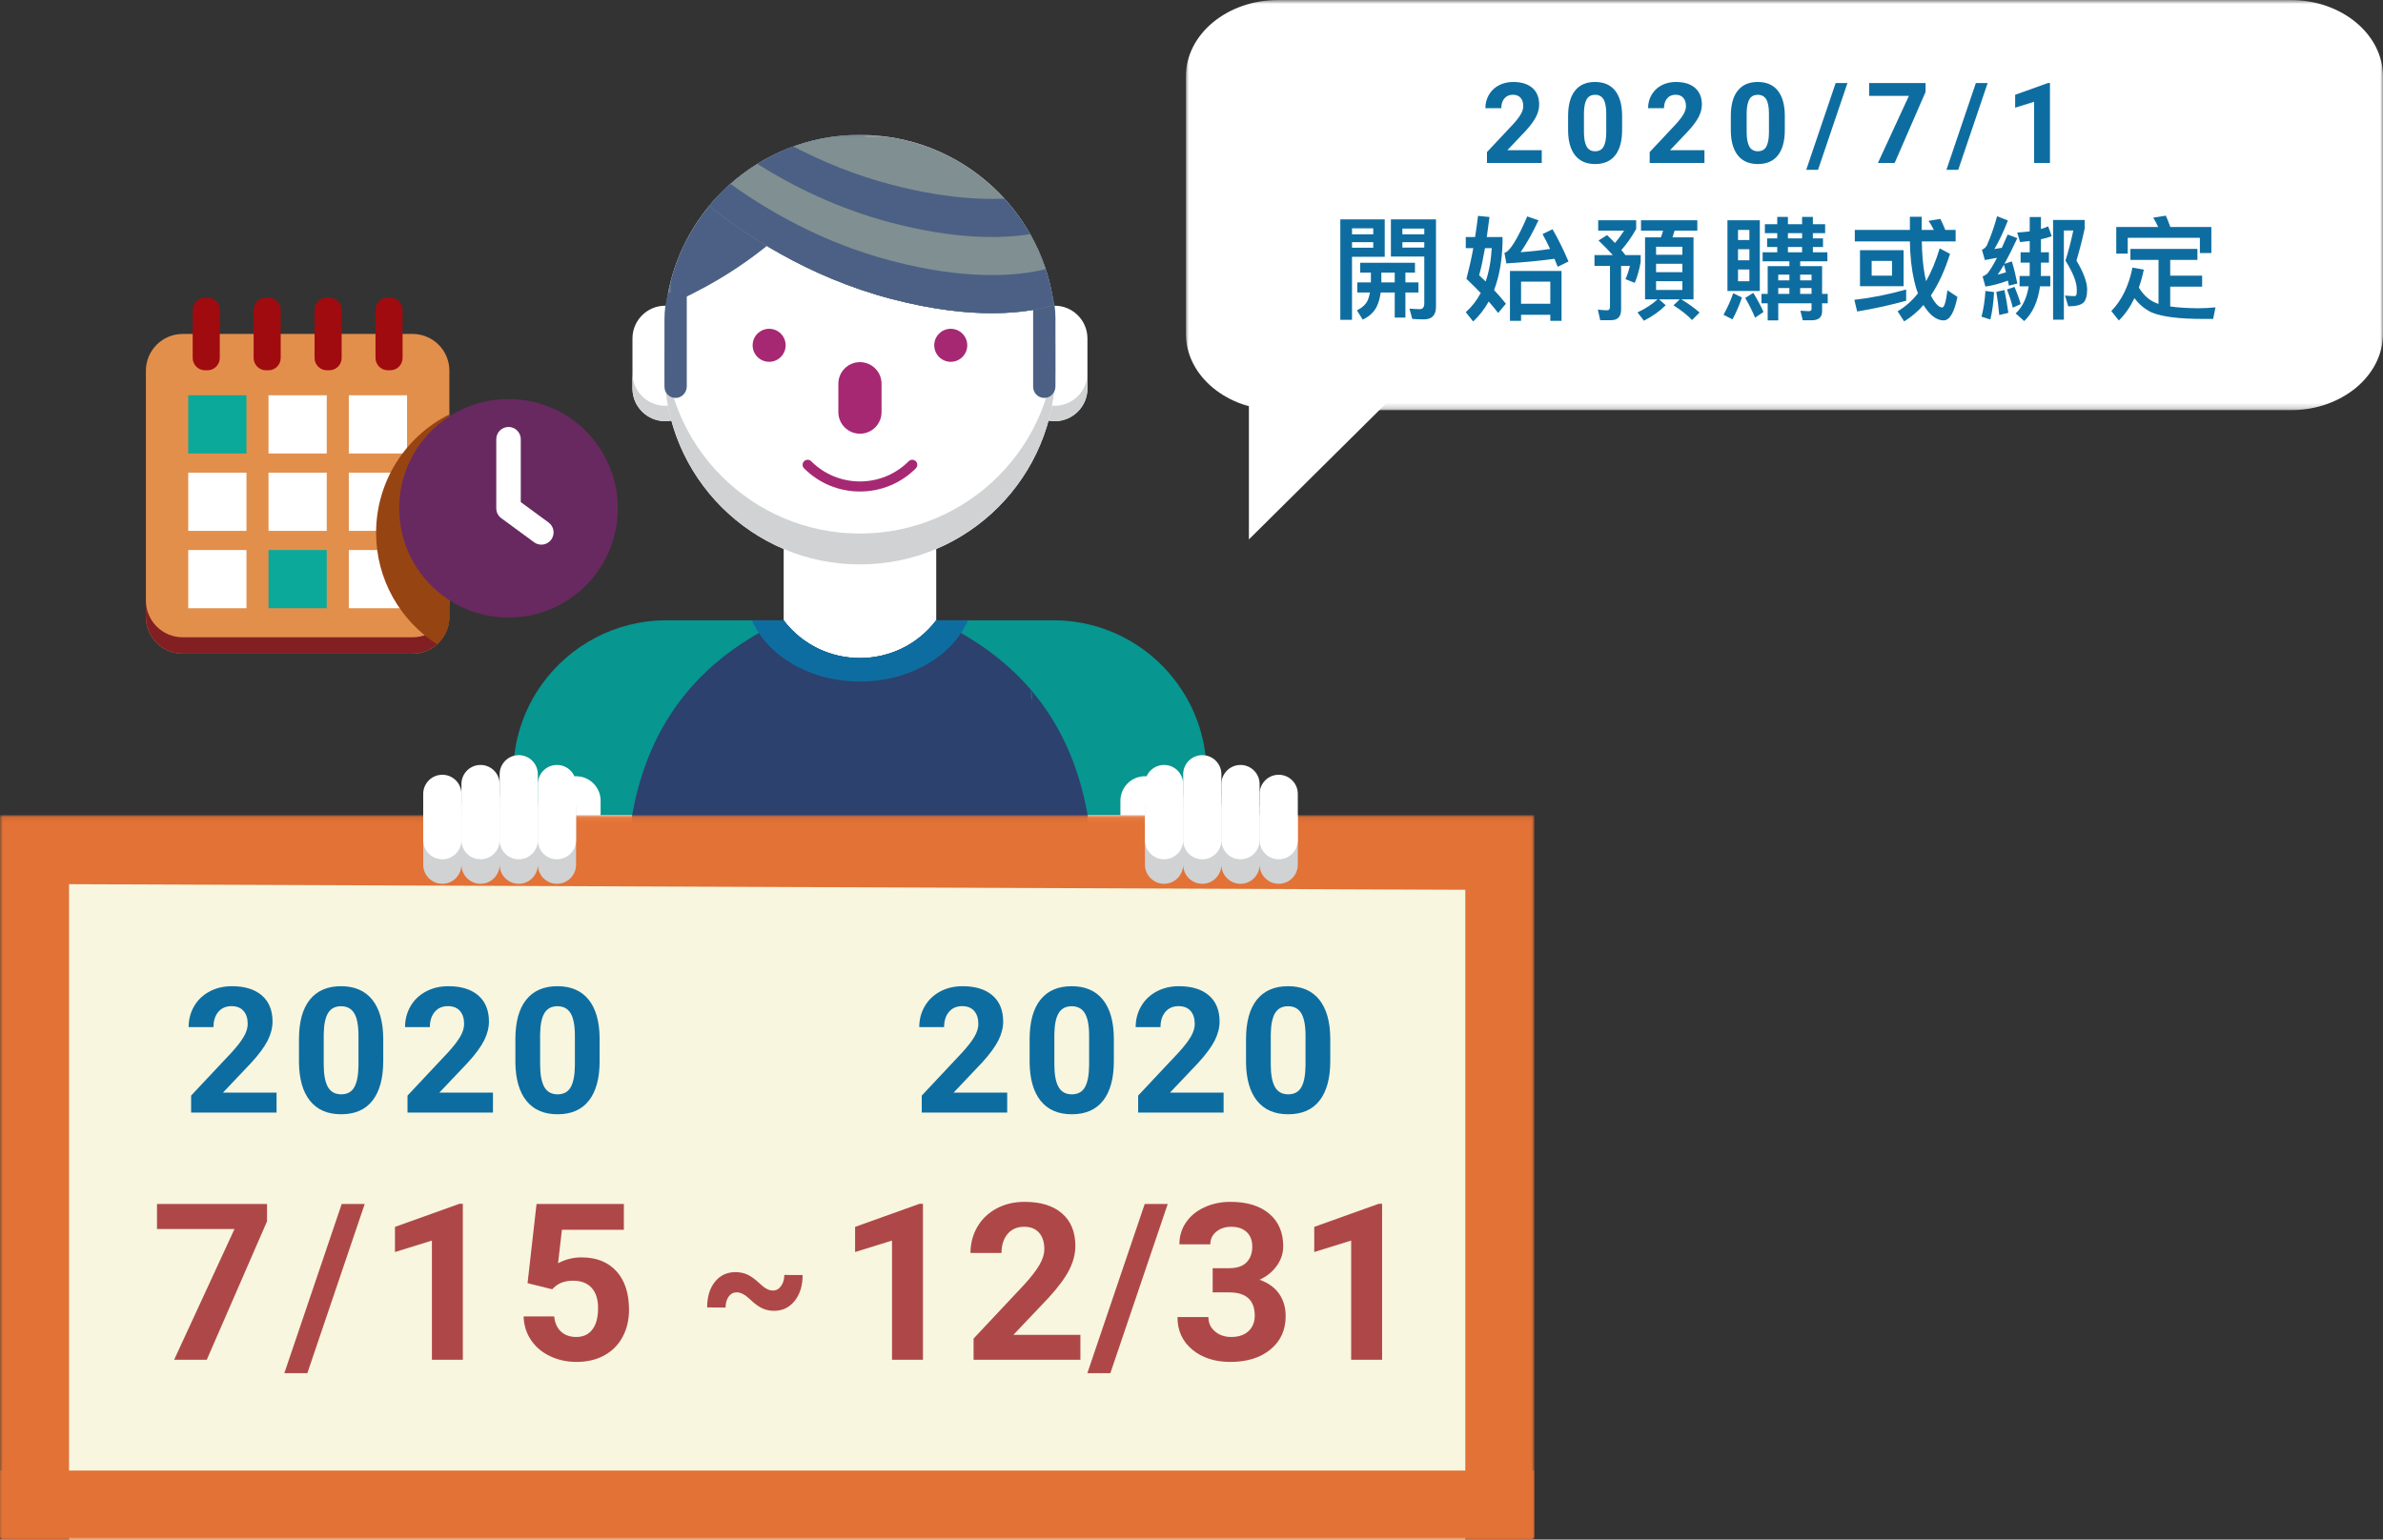 <?xml version="1.0" encoding="UTF-8"?>
<svg width="424px" height="274px" viewBox="0 0 424 274" version="1.1" xmlns="http://www.w3.org/2000/svg" xmlns:xlink="http://www.w3.org/1999/xlink">
    <rect x="0" y="0" width="424" height="274" fill="#333333" stroke="none"/>
    <!-- Generator: Sketch 61.1 (89650) - https://sketch.com -->
    <title>Group 20 outline</title>
    <desc>Created with Sketch.</desc>
    <defs>
        <polygon id="path-1" points="0.226 0 69.792 0 69.792 76.449 0.226 76.449"></polygon>
        <polygon id="path-3" points="0.497 0 36.212 0 36.212 30.422 0.497 30.422"></polygon>
        <polygon id="path-5" points="0.198 0 61.504 0 61.504 31.738 0.198 31.738"></polygon>
        <polygon id="path-7" points="0 0.074 273 0.074 273 129 0 129"></polygon>
        <polygon id="path-9" points="0 250 273 250 273 0 0 0"></polygon>
        <polygon id="path-11" points="0 0.21 213 0.21 213 73.21 0 73.21"></polygon>
    </defs>
    <g id="懶人包" stroke="none" stroke-width="1" fill="none" fill-rule="evenodd">
        <g id="小資振興_懶人包_3000振興" transform="translate(-431, -834)">
            <g id="Group-20-outline" transform="translate(431, 833)">
                <g id="Group-8" transform="translate(0, 25)">
                    <g id="Group-105">
                        <path d="M214.697,116.012 L214.697,136.165 C212.049,139.245 209.169,142.124 206.089,144.776 C206.065,144.796 206.043,144.817 206.019,144.837 C202.887,147.526 199.545,149.985 196.024,152.182 C195.205,152.694 194.373,153.192 193.533,153.675 C193.53,153.678 193.528,153.678 193.522,153.681 C191.968,154.575 190.384,155.421 188.767,156.212 L188.764,156.212 C182.186,159.436 175.113,161.795 167.686,163.146 C165.814,163.489 163.922,163.764 162.006,163.974 C161.266,164.055 160.527,164.127 159.782,164.187 C157.605,164.368 155.402,164.461 153.178,164.467 L152.827,164.467 C150.618,164.461 148.429,164.368 146.266,164.19 C146.258,164.19 146.246,164.19 146.235,164.187 C145.489,164.127 144.751,164.055 144.011,163.974 C142.072,163.762 140.157,163.483 138.261,163.135 C130.858,161.78 123.805,159.425 117.25,156.212 C115.631,155.418 114.04,154.573 112.484,153.678 C111.644,153.192 110.813,152.694 109.993,152.182 C106.446,149.97 103.084,147.491 99.928,144.776 C96.848,142.124 93.968,139.245 91.32,136.165 L91.32,113.656 C91.32,107.72 93.218,102.229 96.439,97.751 C101.389,90.874 109.467,86.393 118.587,86.393 L187.421,86.393 C188.77,86.393 190.096,86.491 191.393,86.681 C198.866,87.771 205.355,91.892 209.572,97.76 C212.791,102.232 214.683,107.723 214.683,113.656 L214.683,116.012 L214.697,116.012 Z" id="Fill-1" fill="#079690"></path>
                        <path d="M112.484,121.074 L112.484,153.678 C111.644,153.192 110.813,152.694 109.993,152.182 C106.446,149.97 103.084,147.491 99.929,144.776 C96.848,142.124 93.969,139.245 91.32,136.165 L91.32,121.074 L112.484,121.074 Z" id="Fill-3" fill="#FFFFFF"></path>
                        <path d="M214.697,121.074 L214.697,136.165 C212.049,139.245 209.169,142.124 206.089,144.776 C206.065,144.796 206.043,144.817 206.019,144.837 C202.887,147.526 199.545,149.985 196.024,152.182 C195.205,152.694 194.373,153.192 193.533,153.675 L193.533,121.074 L214.697,121.074 Z" id="Fill-5" fill="#FFFFFF"></path>
                        <path d="M118.364,50.958 L118.364,50.958 C115.143,50.958 112.532,48.348 112.532,45.127 L112.532,36.239 C112.532,33.018 115.143,30.408 118.364,30.408 L118.364,30.408 C121.584,30.408 124.195,33.018 124.195,36.239 L124.195,45.127 C124.195,48.348 121.584,50.958 118.364,50.958" id="Fill-7" fill="#FFFFFF"></path>
                        <path d="M118.364,48.212 L118.364,48.212 C115.144,48.212 112.532,45.602 112.532,42.381 L112.532,45.128 C112.532,48.348 115.144,50.959 118.364,50.959 C121.585,50.959 124.195,48.348 124.195,45.128 L124.195,42.381 C124.195,45.602 121.585,48.212 118.364,48.212" id="Fill-9" fill="#D0D2D3"></path>
                        <path d="M187.654,50.958 L187.653,50.958 C184.432,50.958 181.822,48.348 181.822,45.127 L181.822,36.239 C181.822,33.018 184.432,30.408 187.653,30.408 L187.654,30.408 C190.874,30.408 193.485,33.018 193.485,36.239 L193.485,45.127 C193.485,48.348 190.874,50.958 187.654,50.958" id="Fill-11" fill="#FFFFFF"></path>
                        <path d="M187.653,48.212 L187.653,48.212 C184.432,48.212 181.822,45.602 181.822,42.381 L181.822,45.128 C181.822,48.348 184.432,50.959 187.653,50.959 C190.874,50.959 193.485,48.348 193.485,45.128 L193.485,42.381 C193.485,45.602 190.874,48.212 187.653,48.212" id="Fill-13" fill="#D0D2D3"></path>
                        <path d="M139.438,67.966 L139.438,86.392 L139.428,86.392 L139.431,86.396 C146.264,95.354 159.749,95.353 166.579,86.392 L166.58,86.392 L166.58,67.966 L139.438,67.966 Z" id="Fill-15" fill="#FFFFFF"></path>
                        <g id="Group-19" transform="translate(118, 0)">
                            <mask id="mask-2" fill="white">
                                <use xlink:href="#path-1"></use>
                            </mask>
                            <g id="Clip-18"></g>
                            <path d="M0.873,28.087 C2.002,22.288 4.571,17.004 8.198,12.625 C9.245,11.354 10.384,10.165 11.601,9.056 C17.78,3.427 25.993,-0 35.009,-0 C35.409,-0 35.812,0.007 36.212,0.024 C36.348,0.024 36.483,0.031 36.615,0.038 C45.584,0.444 53.661,4.244 59.606,10.189 C64.9,15.483 68.497,22.481 69.504,30.29 C69.693,31.761 69.792,33.259 69.792,34.781 L69.792,41.668 C69.792,60.879 54.221,76.449 35.009,76.449 C15.8,76.449 0.226,60.879 0.226,41.668 L0.226,34.781 C0.226,33.303 0.317,31.849 0.497,30.422 L0.873,28.087 Z" id="Fill-17" fill="#FFFFFF" mask="url(#mask-2)"></path>
                        </g>
                        <path d="M153.008,70.956 C133.8,70.956 118.225,55.386 118.225,36.175 L118.225,41.667 C118.225,60.879 133.8,76.448 153.008,76.448 C172.22,76.448 187.792,60.879 187.792,41.667 L187.792,36.175 C187.792,55.386 172.22,70.956 153.008,70.956" id="Fill-20" fill="#D0D2D3"></path>
                        <path d="M118.873,28.087 L122.195,28.087 L122.195,44.755 C122.195,45.842 121.355,46.789 120.269,46.819 C119.144,46.85 118.226,45.95 118.226,44.837 L118.226,32.846 C118.226,31.237 118.443,29.637 118.873,28.087" id="Fill-22" fill="#4B6084"></path>
                        <path d="M187.792,32.585 L187.792,44.766 C187.792,45.775 187.067,46.675 186.065,46.803 C184.855,46.957 183.823,46.017 183.823,44.836 L183.823,28.086 L187.147,28.086 C187.575,29.548 187.792,31.063 187.792,32.585" id="Fill-24" fill="#4B6084"></path>
                        <g id="Group-28" transform="translate(118, 0)">
                            <mask id="mask-4" fill="white">
                                <use xlink:href="#path-3"></use>
                            </mask>
                            <g id="Clip-27"></g>
                            <path d="M36.212,0.024 C32.694,5.515 23.973,17.384 9.849,25.732 C6.449,27.738 3.327,29.27 0.497,30.422 C0.501,30.419 0.501,30.412 0.501,30.409 C1.341,23.698 4.093,17.58 8.198,12.625 C9.245,11.354 10.384,10.165 11.601,9.056 C17.78,3.427 25.993,-0 35.009,-0 C35.409,-0 35.812,0.007 36.212,0.024" id="Fill-26" fill="#4B6084" mask="url(#mask-4)"></path>
                        </g>
                        <g id="Group-31" transform="translate(126, 0)">
                            <mask id="mask-6" fill="white">
                                <use xlink:href="#path-5"></use>
                            </mask>
                            <g id="Clip-30"></g>
                            <path d="M61.504,30.29 C56.769,31.724 47.438,33.076 32.619,29.202 C17.633,25.288 6.262,17.522 0.198,12.625 C1.245,11.354 2.384,10.165 3.601,9.056 C9.78,3.427 17.993,-0 27.009,-0 C27.545,-0 28.084,0.01 28.615,0.038 C37.584,0.444 45.661,4.244 51.607,10.188 C56.9,15.482 60.497,22.481 61.504,30.29" id="Fill-29" fill="#808F91" mask="url(#mask-6)"></path>
                        </g>
                        <path d="M158.618,8.866 C152.056,7.152 146.187,4.699 141.154,2.073 C136.841,3.636 132.926,6.026 129.6,9.056 C128.384,10.164 127.244,11.354 126.197,12.625 C132.261,17.522 143.633,25.287 158.618,29.202 C173.437,33.076 182.768,31.723 187.503,30.29 C186.569,23.039 183.399,16.489 178.712,11.351 C173.673,11.579 167.031,11.066 158.618,8.866" id="Fill-32" fill="#4B6084"></path>
                        <path d="M158.618,15.645 C149.037,13.142 140.937,9.066 134.753,5.171 C132.915,6.307 131.19,7.608 129.6,9.056 C128.384,10.165 127.244,11.354 126.197,12.625 C132.261,17.522 143.633,25.288 158.618,29.202 C173.437,33.076 182.768,31.724 187.503,30.29 C186.918,25.753 185.454,21.492 183.295,17.677 C177.981,18.514 169.888,18.591 158.618,15.645" id="Fill-34" fill="#808F91"></path>
                        <path d="M158.618,22.423 C146.325,19.212 136.466,13.41 129.972,8.725 C129.847,8.835 129.723,8.944 129.6,9.056 C128.384,10.164 127.244,11.354 126.197,12.625 C132.261,17.522 143.633,25.287 158.618,29.202 C173.437,33.076 182.768,31.723 187.503,30.29 C187.22,28.09 186.724,25.959 186.049,23.908 C180.97,25.152 172.047,25.934 158.618,22.423" id="Fill-36" fill="#4B6084"></path>
                        <path d="M153.008,53.188 L153.008,53.188 C150.887,53.188 149.167,51.468 149.167,49.346 L149.167,44.292 C149.167,42.17 150.887,40.45 153.008,40.45 C155.131,40.45 156.851,42.17 156.851,44.292 L156.851,49.346 C156.851,51.468 155.131,53.188 153.008,53.188" id="Fill-38" fill="#A62873"></path>
                        <path d="M139.789,37.453 C139.789,39.076 138.474,40.391 136.851,40.391 C135.229,40.391 133.914,39.076 133.914,37.453 C133.914,35.831 135.229,34.516 136.851,34.516 C138.474,34.516 139.789,35.831 139.789,37.453" id="Fill-40" fill="#A62873"></path>
                        <path d="M172.102,37.453 C172.102,39.076 170.788,40.391 169.164,40.391 C167.542,40.391 166.227,39.076 166.227,37.453 C166.227,35.831 167.542,34.516 169.164,34.516 C170.788,34.516 172.102,35.831 172.102,37.453" id="Fill-42" fill="#A62873"></path>
                        <path d="M153.008,63.474 C149.256,63.474 145.725,62.01 143.067,59.353 C142.716,59.003 142.716,58.436 143.067,58.086 C143.417,57.736 143.984,57.736 144.334,58.086 C146.654,60.405 149.734,61.682 153.008,61.682 C156.282,61.682 159.363,60.405 161.683,58.086 C162.032,57.736 162.6,57.736 162.95,58.086 C163.299,58.436 163.299,59.003 162.95,59.353 C160.292,62.01 156.762,63.474 153.008,63.474" id="Fill-44" fill="#A62873"></path>
                        <polygon id="Fill-46" fill="#F23E23" points="153.008 160.407 152.993 160.425 152.999 160.445 153.01 160.408"></polygon>
                        <path d="M183.483,98.834 C183.981,102.329 183.262,99.503 183.483,98.832 C178.999,93.568 173.284,89.501 166.579,86.393 L166.578,86.393 C159.747,95.352 146.263,95.354 139.431,86.396 L139.429,86.393 C125.295,92.947 115.544,103.759 112.484,121.073 L112.484,153.677 C114.04,154.572 115.63,155.417 117.25,156.211 C123.805,159.424 130.858,161.779 138.261,163.134 C140.157,163.482 142.072,163.761 144.011,163.974 C144.751,164.054 145.489,164.126 146.234,164.187 C146.246,164.189 146.257,164.189 146.266,164.189 L151.311,164.399 L152.827,164.46 L152.827,164.474 L152.853,164.474 L153.005,164.466 L153.008,164.466 L153.155,164.474 L153.178,164.474 L153.178,164.46 L154.705,164.397 L159.782,164.187 C160.527,164.126 161.266,164.054 162.005,163.974 C163.921,163.764 165.814,163.488 167.686,163.146 C175.113,161.794 182.186,159.435 188.764,156.211 L188.767,156.211 C190.383,155.42 191.968,154.575 193.522,153.68 L193.522,121.073 C191.915,111.971 188.455,104.668 183.483,98.834" id="Fill-48" fill="#2C416D"></path>
                        <path d="M193.533,153.675 L193.522,128.175 L193.519,121.074 L188.767,156.212 C190.384,155.421 191.969,154.575 193.522,153.681 L193.533,153.675 Z" id="Fill-50" fill="#0E6DA0"></path>
                        <path d="M117.25,156.211 C115.631,155.418 114.04,154.572 112.484,153.677 L112.484,121.073 L117.25,156.211 Z" id="Fill-52" fill="#0E6DA0"></path>
                        <path d="M166.578,86.393 C159.748,95.352 146.264,95.354 139.431,86.396 L139.429,86.393 L133.782,86.393 C136.544,92.739 144.106,97.297 153.009,97.297 C161.911,97.297 169.474,92.739 172.235,86.393 L166.578,86.393 Z" id="Fill-54" fill="#0E6DA0"></path>
                        <path d="M98.129,118.515 L98.129,120.806 C98.129,123.219 100.085,125.175 102.498,125.175 L102.499,125.175 C104.911,125.175 106.867,123.219 106.867,120.806 L106.867,118.515 C106.867,116.102 104.911,114.146 102.499,114.146 L102.498,114.146 C100.085,114.146 98.129,116.102 98.129,118.515" id="Fill-56" fill="#FFFFFF"></path>
                        <path d="M208.089,118.515 L208.089,120.806 C208.089,123.219 206.132,125.175 203.72,125.175 C201.306,125.175 199.351,123.219 199.351,120.806 L199.351,118.515 C199.351,116.102 201.306,114.146 203.72,114.146 C206.132,114.146 208.089,116.102 208.089,118.515" id="Fill-58" fill="#FFFFFF"></path>
                        <g id="Group-62" transform="translate(0, 121)">
                            <mask id="mask-8" fill="white">
                                <use xlink:href="#path-7"></use>
                            </mask>
                            <g id="Clip-61"></g>
                            <path d="M273,0.074 L273,128.521 C272.854,128.684 272.715,128.842 272.563,129 L0.437,129 C0.286,128.842 0.146,128.684 -0,128.521 L-0,0.074 L273,0.074 Z" id="Fill-60" fill="#E27236" mask="url(#mask-8)"></path>
                        </g>
                        <polygon id="Fill-63" fill="#F8F6DE" points="260.717 134.356 260.717 250 12.283 250 12.283 133.356"></polygon>
                        <path d="M99.098,116.502 L99.098,116.502 C97.221,116.502 95.698,118.024 95.698,119.902 L95.698,118.157 C95.698,116.279 94.176,114.757 92.299,114.757 C90.421,114.757 88.899,116.279 88.899,118.157 L88.899,119.902 C88.899,118.024 87.377,116.502 85.499,116.502 C83.622,116.502 82.1,118.024 82.1,119.902 L82.1,121.647 C82.1,119.769 80.577,118.248 78.7,118.248 C76.823,118.248 75.301,119.769 75.301,121.647 L75.301,129.891 C75.301,131.768 76.823,133.29 78.7,133.29 C80.577,133.29 82.1,131.768 82.1,129.891 C82.1,131.768 83.622,133.29 85.499,133.29 C87.377,133.29 88.899,131.768 88.899,129.891 C88.899,131.768 90.421,133.29 92.299,133.29 C94.176,133.29 95.698,131.768 95.698,129.891 C95.698,131.768 97.221,133.29 99.098,133.29 C100.975,133.29 102.497,131.768 102.497,129.891 L102.497,119.902 C102.497,118.024 100.975,116.502 99.098,116.502" id="Fill-65" fill="#D0D2D3"></path>
                        <path d="M227.517,118.248 C225.639,118.248 224.118,119.769 224.118,121.647 L224.118,119.901 C224.118,118.023 222.595,116.501 220.717,116.501 C218.84,116.501 217.318,118.023 217.318,119.901 L217.318,118.156 C217.318,116.278 215.796,114.757 213.918,114.757 C212.04,114.757 210.519,116.278 210.519,118.156 L210.519,119.901 C210.519,118.023 208.996,116.501 207.119,116.501 C205.242,116.501 203.719,118.023 203.719,119.901 L203.719,129.892 C203.719,131.768 205.242,133.29 207.119,133.29 C208.996,133.29 210.519,131.768 210.519,129.892 C210.519,131.768 212.04,133.29 213.918,133.29 C215.796,133.29 217.318,131.768 217.318,129.892 C217.318,131.768 218.84,133.29 220.717,133.29 C222.595,133.29 224.118,131.768 224.118,129.892 C224.118,131.768 225.639,133.29 227.517,133.29 C229.394,133.29 230.916,131.768 230.916,129.892 L230.916,121.647 C230.916,119.769 229.394,118.248 227.517,118.248" id="Fill-67" fill="#D0D2D3"></path>
                        <path d="M99.098,128.927 L99.098,128.927 C100.975,128.927 102.497,127.405 102.497,125.528 L102.497,115.539 C102.497,113.661 100.975,112.139 99.098,112.139 C97.221,112.139 95.698,113.661 95.698,115.539 L95.698,125.528 C95.698,127.405 97.221,128.927 99.098,128.927" id="Fill-69" fill="#FFFFFF"></path>
                        <path d="M92.299,128.927 L92.299,128.927 C94.176,128.927 95.698,127.405 95.698,125.528 L95.698,113.793 C95.698,111.916 94.176,110.394 92.299,110.394 C90.422,110.394 88.899,111.916 88.899,113.793 L88.899,125.528 C88.899,127.405 90.422,128.927 92.299,128.927" id="Fill-71" fill="#FFFFFF"></path>
                        <path d="M85.5,128.927 L85.5,128.927 C87.377,128.927 88.899,127.405 88.899,125.528 L88.899,115.539 C88.899,113.661 87.377,112.139 85.5,112.139 C83.623,112.139 82.101,113.661 82.101,115.539 L82.101,125.528 C82.101,127.405 83.623,128.927 85.5,128.927" id="Fill-73" fill="#FFFFFF"></path>
                        <path d="M78.7,128.927 L78.7,128.927 C80.577,128.927 82.1,127.405 82.1,125.528 L82.1,117.284 C82.1,115.406 80.577,113.884 78.7,113.884 C76.823,113.884 75.301,115.406 75.301,117.284 L75.301,125.528 C75.301,127.405 76.823,128.927 78.7,128.927" id="Fill-75" fill="#FFFFFF"></path>
                        <path d="M207.12,128.927 L207.119,128.927 C205.242,128.927 203.72,127.405 203.72,125.528 L203.72,115.539 C203.72,113.661 205.242,112.139 207.119,112.139 L207.12,112.139 C208.997,112.139 210.519,113.661 210.519,115.539 L210.519,125.528 C210.519,127.405 208.997,128.927 207.12,128.927" id="Fill-77" fill="#FFFFFF"></path>
                        <path d="M213.919,128.927 L213.919,128.927 C212.041,128.927 210.52,127.405 210.52,125.528 L210.52,113.793 C210.52,111.916 212.041,110.394 213.919,110.394 C215.797,110.394 217.318,111.916 217.318,113.793 L217.318,125.528 C217.318,127.405 215.797,128.927 213.919,128.927" id="Fill-79" fill="#FFFFFF"></path>
                        <path d="M220.718,128.927 L220.718,128.927 C218.84,128.927 217.319,127.405 217.319,125.528 L217.319,115.539 C217.319,113.661 218.84,112.139 220.718,112.139 C222.595,112.139 224.118,113.661 224.118,115.539 L224.118,125.528 C224.118,127.405 222.595,128.927 220.718,128.927" id="Fill-81" fill="#FFFFFF"></path>
                        <path d="M227.517,128.927 L227.517,128.927 C225.639,128.927 224.118,127.405 224.118,125.528 L224.118,117.284 C224.118,115.406 225.639,113.884 227.517,113.884 C229.395,113.884 230.916,115.406 230.916,117.284 L230.916,125.528 C230.916,127.405 229.395,128.927 227.517,128.927" id="Fill-83" fill="#FFFFFF"></path>
                        <mask id="mask-10" fill="white">
                            <use xlink:href="#path-9"></use>
                        </mask>
                        <g id="Clip-86"></g>
                        <polygon id="Fill-85" fill="#E27236" mask="url(#mask-10)" points="0 250 273 250 273 237.719 0 237.719"></polygon>
                        <path d="M79.956,41.976 L79.956,85.789 C79.956,87.726 79.114,89.466 77.774,90.666 C76.618,91.7 75.086,92.333 73.411,92.333 L32.506,92.333 C28.893,92.333 25.961,89.405 25.961,85.789 L25.961,41.976 C25.961,38.363 28.893,35.432 32.506,35.432 L73.411,35.432 C77.024,35.432 79.956,38.363 79.956,41.976" id="Fill-87" fill="#E28F4C" mask="url(#mask-10)"></path>
                        <path d="M73.411,89.416 L32.506,89.416 C28.891,89.416 25.961,86.486 25.961,82.872 L25.961,85.79 C25.961,89.404 28.891,92.334 32.506,92.334 L73.411,92.334 C77.025,92.334 79.956,89.404 79.956,85.79 L79.956,82.872 C79.956,86.486 77.025,89.416 73.411,89.416" id="Fill-88" fill="#821F22" mask="url(#mask-10)"></path>
                        <path d="M36.905,41.901 L36.483,41.901 C35.268,41.901 34.284,40.917 34.284,39.703 L34.284,31.162 C34.284,29.948 35.268,28.964 36.483,28.964 L36.905,28.964 C38.119,28.964 39.103,29.948 39.103,31.162 L39.103,39.703 C39.103,40.917 38.119,41.901 36.905,41.901" id="Fill-89" fill="#A00B0F" mask="url(#mask-10)"></path>
                        <path d="M47.748,41.901 L47.326,41.901 C46.112,41.901 45.127,40.917 45.127,39.703 L45.127,31.162 C45.127,29.948 46.112,28.964 47.326,28.964 L47.748,28.964 C48.962,28.964 49.946,29.948 49.946,31.162 L49.946,39.703 C49.946,40.917 48.962,41.901 47.748,41.901" id="Fill-90" fill="#A00B0F" mask="url(#mask-10)"></path>
                        <path d="M58.59,41.901 L58.169,41.901 C56.955,41.901 55.969,40.917 55.969,39.703 L55.969,31.162 C55.969,29.948 56.955,28.964 58.169,28.964 L58.59,28.964 C59.804,28.964 60.789,29.948 60.789,31.162 L60.789,39.703 C60.789,40.917 59.804,41.901 58.59,41.901" id="Fill-91" fill="#A00B0F" mask="url(#mask-10)"></path>
                        <path d="M69.434,41.901 L69.012,41.901 C67.797,41.901 66.813,40.917 66.813,39.703 L66.813,31.162 C66.813,29.948 67.797,28.964 69.012,28.964 L69.434,28.964 C70.648,28.964 71.632,29.948 71.632,31.162 L71.632,39.703 C71.632,40.917 70.648,41.901 69.434,41.901" id="Fill-92" fill="#A00B0F" mask="url(#mask-10)"></path>
                        <polygon id="Fill-93" fill="#0BA99A" mask="url(#mask-10)" points="33.491 56.708 43.85 56.708 43.85 46.349 33.491 46.349"></polygon>
                        <polygon id="Fill-94" fill="#FFFFFF" mask="url(#mask-10)" points="47.778 56.708 58.138 56.708 58.138 46.349 47.778 46.349"></polygon>
                        <polygon id="Fill-95" fill="#FFFFFF" mask="url(#mask-10)" points="62.065 56.708 72.425 56.708 72.425 46.349 62.065 46.349"></polygon>
                        <polygon id="Fill-96" fill="#FFFFFF" mask="url(#mask-10)" points="33.491 70.477 43.85 70.477 43.85 60.118 33.491 60.118"></polygon>
                        <polygon id="Fill-97" fill="#FFFFFF" mask="url(#mask-10)" points="47.778 70.477 58.138 70.477 58.138 60.118 47.778 60.118"></polygon>
                        <polygon id="Fill-98" fill="#FFFFFF" mask="url(#mask-10)" points="62.065 70.477 72.425 70.477 72.425 60.118 62.065 60.118"></polygon>
                        <polygon id="Fill-99" fill="#FFFFFF" mask="url(#mask-10)" points="33.491 84.246 43.85 84.246 43.85 73.887 33.491 73.887"></polygon>
                        <polygon id="Fill-100" fill="#0BA99A" mask="url(#mask-10)" points="47.778 84.246 58.138 84.246 58.138 73.887 47.778 73.887"></polygon>
                        <polygon id="Fill-101" fill="#FFFFFF" mask="url(#mask-10)" points="62.065 84.246 72.425 84.246 72.425 73.887 62.065 73.887"></polygon>
                        <path d="M79.956,49.742 L79.956,85.789 C79.956,87.726 79.114,89.467 77.774,90.667 C71.243,86.478 66.918,79.157 66.918,70.828 C66.918,61.596 72.224,53.608 79.956,49.742" id="Fill-102" fill="#974413" mask="url(#mask-10)"></path>
                        <path d="M109.929,66.463 C109.929,77.203 101.221,85.91 90.48,85.91 C79.74,85.91 71.032,77.203 71.032,66.463 C71.032,55.722 79.74,47.016 90.48,47.016 C101.221,47.016 109.929,55.722 109.929,66.463" id="Fill-103" fill="#672960" mask="url(#mask-10)"></path>
                        <path d="M96.316,72.927 C95.868,72.927 95.416,72.789 95.027,72.504 L89.19,68.222 C88.63,67.811 88.299,67.158 88.299,66.463 L88.299,54.166 C88.299,52.962 89.275,51.985 90.481,51.985 C91.686,51.985 92.662,52.962 92.662,54.166 L92.662,65.358 L97.608,68.987 C98.58,69.699 98.789,71.064 98.076,72.036 C97.649,72.618 96.987,72.927 96.316,72.927" id="Fill-104" fill="#FFFFFF" mask="url(#mask-10)"></path>
                    </g>
                    <path d="M49.207,174 L49.207,170.45 L39.671,170.45 L44.713,165.134 C46.094,163.62 47.069,162.295 47.638,161.157 C48.207,160.02 48.491,158.903 48.491,157.806 C48.491,155.805 47.859,154.256 46.595,153.159 C45.33,152.062 43.555,151.514 41.27,151.514 C39.777,151.514 38.442,151.831 37.264,152.466 C36.085,153.101 35.174,153.977 34.529,155.094 C33.884,156.211 33.562,157.445 33.562,158.796 L33.562,158.796 L37.98,158.796 C37.98,157.679 38.267,156.778 38.84,156.092 C39.414,155.406 40.199,155.064 41.194,155.064 C42.118,155.064 42.829,155.346 43.327,155.909 C43.825,156.473 44.073,157.247 44.073,158.232 C44.073,158.954 43.837,159.715 43.365,160.518 C42.893,161.32 42.164,162.259 41.179,163.336 L41.179,163.336 L34.003,170.984 L34.003,174 L49.207,174 Z M60.705,174.305 C63.153,174.305 65.012,173.492 66.281,171.867 C67.551,170.242 68.186,167.896 68.186,164.829 L68.186,164.829 L68.186,160.746 C68.155,157.77 67.5,155.488 66.22,153.898 C64.941,152.309 63.092,151.514 60.675,151.514 C58.258,151.514 56.407,152.316 55.122,153.921 C53.837,155.526 53.195,157.877 53.195,160.975 L53.195,160.975 L53.195,165.057 C53.225,168.033 53.88,170.318 55.16,171.913 C56.44,173.507 58.288,174.305 60.705,174.305 Z M60.705,170.755 C59.619,170.755 58.829,170.316 58.336,169.437 C57.844,168.559 57.598,167.216 57.598,165.408 L57.598,165.408 L57.598,160.015 C57.628,158.319 57.89,157.072 58.382,156.275 C58.875,155.478 59.639,155.079 60.675,155.079 C61.741,155.079 62.526,155.498 63.029,156.336 C63.531,157.174 63.783,158.512 63.783,160.35 L63.783,160.35 L63.783,165.621 C63.762,167.358 63.514,168.648 63.036,169.491 C62.559,170.334 61.782,170.755 60.705,170.755 Z M87.712,174 L87.712,170.45 L78.175,170.45 L83.218,165.134 C84.599,163.62 85.574,162.295 86.143,161.157 C86.712,160.02 86.996,158.903 86.996,157.806 C86.996,155.805 86.364,154.256 85.099,153.159 C83.835,152.062 82.06,151.514 79.775,151.514 C78.282,151.514 76.946,151.831 75.768,152.466 C74.59,153.101 73.679,153.977 73.034,155.094 C72.389,156.211 72.066,157.445 72.066,158.796 L72.066,158.796 L76.484,158.796 C76.484,157.679 76.771,156.778 77.345,156.092 C77.919,155.406 78.704,155.064 79.699,155.064 C80.623,155.064 81.334,155.346 81.832,155.909 C82.329,156.473 82.578,157.247 82.578,158.232 C82.578,158.954 82.342,159.715 81.87,160.518 C81.397,161.32 80.669,162.259 79.684,163.336 L79.684,163.336 L72.508,170.984 L72.508,174 L87.712,174 Z M99.21,174.305 C101.658,174.305 103.516,173.492 104.786,171.867 C106.056,170.242 106.69,167.896 106.69,164.829 L106.69,164.829 L106.69,160.746 C106.66,157.77 106.005,155.488 104.725,153.898 C103.445,152.309 101.597,151.514 99.18,151.514 C96.763,151.514 94.912,152.316 93.627,153.921 C92.342,155.526 91.7,157.877 91.7,160.975 L91.7,160.975 L91.7,165.057 C91.73,168.033 92.385,170.318 93.665,171.913 C94.945,173.507 96.793,174.305 99.21,174.305 Z M99.21,170.755 C98.123,170.755 97.334,170.316 96.841,169.437 C96.349,168.559 96.102,167.216 96.102,165.408 L96.102,165.408 L96.102,160.015 C96.133,158.319 96.394,157.072 96.887,156.275 C97.38,155.478 98.144,155.079 99.18,155.079 C100.246,155.079 101.031,155.498 101.533,156.336 C102.036,157.174 102.288,158.512 102.288,160.35 L102.288,160.35 L102.288,165.621 C102.267,167.358 102.018,168.648 101.541,169.491 C101.064,170.334 100.287,170.755 99.21,170.755 Z" id="2020" fill="#0E6DA0" fill-rule="nonzero"></path>
                    <path d="M137.737,209.287 C139.229,209.287 140.448,208.698 141.393,207.52 C142.337,206.342 142.81,204.808 142.81,202.919 L142.81,202.919 L139.549,202.904 C139.549,203.676 139.359,204.331 138.978,204.869 C138.597,205.407 138.107,205.677 137.508,205.677 C136.828,205.677 136.073,205.283 135.246,204.496 C134.418,203.709 133.679,203.163 133.029,202.858 C132.379,202.554 131.658,202.401 130.866,202.401 C129.342,202.401 128.121,202.975 127.202,204.123 C126.283,205.27 125.823,206.789 125.823,208.678 L125.823,208.678 L129.099,208.708 C129.099,207.916 129.281,207.266 129.647,206.758 C130.013,206.25 130.49,205.996 131.079,205.996 C131.79,205.996 132.567,206.4 133.41,207.208 C134.253,208.015 134.997,208.563 135.642,208.853 C136.287,209.142 136.985,209.287 137.737,209.287 Z" id="~" fill="#AE4848" fill-rule="nonzero"></path>
                    <path d="M36.789,218 L47.511,193.358 L47.511,190.273 L27.934,190.273 L27.934,194.729 L41.722,194.729 L30.981,218 L36.789,218 Z M54.685,220.38 L64.892,190.273 L60.798,190.273 L50.591,220.38 L54.685,220.38 Z M82.35,218 L82.35,190.235 L81.759,190.235 L70.276,194.349 L70.276,198.824 L76.846,196.786 L76.846,218 L82.35,218 Z M102.549,218.381 C104.466,218.381 106.129,217.99 107.539,217.21 C108.948,216.429 110.03,215.331 110.785,213.915 C111.541,212.5 111.919,210.897 111.919,209.107 C111.919,206.162 111.169,203.87 109.671,202.232 C108.173,200.595 106.104,199.776 103.463,199.776 C101.991,199.776 100.601,200.125 99.293,200.823 L99.293,200.823 L99.979,194.863 L111.004,194.863 L111.004,190.273 L95.465,190.273 L93.866,204.365 L98.246,205.451 L98.779,204.956 C99.591,204.27 100.651,203.927 101.959,203.927 C103.381,203.927 104.479,204.346 105.253,205.184 C106.028,206.022 106.415,207.228 106.415,208.802 C106.415,210.44 106.079,211.706 105.406,212.601 C104.733,213.496 103.774,213.944 102.53,213.944 C101.413,213.944 100.509,213.623 99.817,212.982 C99.125,212.341 98.722,211.443 98.607,210.288 L98.607,210.288 L93.161,210.288 C93.212,211.862 93.653,213.265 94.485,214.496 C95.316,215.728 96.449,216.683 97.884,217.362 C99.318,218.041 100.874,218.381 102.549,218.381 Z" id="7/15" fill="#AE4848" fill-rule="nonzero"></path>
                    <path d="M164.219,218 L164.219,190.235 L163.628,190.235 L152.145,194.349 L152.145,198.824 L158.715,196.786 L158.715,218 L164.219,218 Z M192.231,218 L192.231,213.563 L180.31,213.563 L186.613,206.917 C188.34,205.025 189.558,203.369 190.269,201.947 C190.98,200.525 191.336,199.128 191.336,197.757 C191.336,195.256 190.545,193.32 188.965,191.949 C187.384,190.578 185.166,189.893 182.309,189.893 C180.443,189.893 178.774,190.289 177.301,191.083 C175.828,191.876 174.689,192.971 173.883,194.368 C173.077,195.764 172.674,197.307 172.674,198.995 L172.674,198.995 L178.196,198.995 C178.196,197.599 178.555,196.472 179.272,195.615 C179.989,194.758 180.97,194.33 182.214,194.33 C183.369,194.33 184.258,194.682 184.88,195.386 C185.502,196.091 185.813,197.059 185.813,198.291 C185.813,199.192 185.518,200.144 184.928,201.147 C184.337,202.15 183.427,203.324 182.195,204.67 L182.195,204.67 L173.226,214.229 L173.226,218 L192.231,218 Z M197.563,220.38 L207.77,190.273 L203.676,190.273 L193.469,220.38 L197.563,220.38 Z M218.929,218.381 C221.887,218.381 224.264,217.638 226.061,216.153 C227.857,214.667 228.755,212.693 228.755,210.23 C228.755,208.707 228.371,207.387 227.603,206.27 C226.835,205.152 225.67,204.314 224.109,203.756 C225.365,203.185 226.381,202.366 227.156,201.299 C227.93,200.233 228.317,199.065 228.317,197.795 C228.317,195.333 227.486,193.4 225.823,191.997 C224.159,190.594 221.862,189.893 218.929,189.893 C217.24,189.893 215.695,190.216 214.292,190.864 C212.889,191.511 211.797,192.409 211.017,193.558 C210.236,194.707 209.845,196.005 209.845,197.453 L209.845,197.453 L215.349,197.453 C215.349,196.526 215.704,195.774 216.415,195.196 C217.126,194.618 218.009,194.33 219.062,194.33 C220.23,194.33 221.147,194.641 221.814,195.263 C222.48,195.885 222.814,196.754 222.814,197.872 C222.814,199.027 222.477,199.954 221.804,200.652 C221.132,201.35 220.097,201.699 218.7,201.699 L218.7,201.699 L215.768,201.699 L215.768,206.003 L218.681,206.003 C221.728,206.003 223.252,207.387 223.252,210.154 C223.252,211.297 222.88,212.214 222.138,212.906 C221.395,213.598 220.37,213.944 219.062,213.944 C217.92,213.944 216.958,213.614 216.177,212.954 C215.396,212.293 215.006,211.443 215.006,210.402 L215.006,210.402 L209.503,210.402 C209.503,212.801 210.382,214.731 212.14,216.191 C213.898,217.651 216.161,218.381 218.929,218.381 Z M245.913,218 L245.913,190.235 L245.323,190.235 L233.84,194.349 L233.84,198.824 L240.409,196.786 L240.409,218 L245.913,218 Z" id="12/31" fill="#AE4848" fill-rule="nonzero"></path>
                    <path d="M179.207,174 L179.207,170.45 L169.671,170.45 L174.713,165.134 C176.094,163.62 177.069,162.295 177.638,161.157 C178.207,160.02 178.491,158.903 178.491,157.806 C178.491,155.805 177.859,154.256 176.595,153.159 C175.33,152.062 173.555,151.514 171.27,151.514 C169.777,151.514 168.442,151.831 167.264,152.466 C166.085,153.101 165.174,153.977 164.529,155.094 C163.884,156.211 163.562,157.445 163.562,158.796 L163.562,158.796 L167.98,158.796 C167.98,157.679 168.267,156.778 168.84,156.092 C169.414,155.406 170.199,155.064 171.194,155.064 C172.118,155.064 172.829,155.346 173.327,155.909 C173.825,156.473 174.073,157.247 174.073,158.232 C174.073,158.954 173.837,159.715 173.365,160.518 C172.893,161.32 172.164,162.259 171.179,163.336 L171.179,163.336 L164.003,170.984 L164.003,174 L179.207,174 Z M190.705,174.305 C193.153,174.305 195.012,173.492 196.281,171.867 C197.551,170.242 198.185,167.896 198.185,164.829 L198.185,164.829 L198.185,160.746 C198.155,157.77 197.5,155.488 196.22,153.898 C194.941,152.309 193.092,151.514 190.675,151.514 C188.258,151.514 186.407,152.316 185.122,153.921 C183.837,155.526 183.195,157.877 183.195,160.975 L183.195,160.975 L183.195,165.057 C183.225,168.033 183.88,170.318 185.16,171.913 C186.44,173.507 188.288,174.305 190.705,174.305 Z M190.705,170.755 C189.619,170.755 188.829,170.316 188.336,169.437 C187.844,168.559 187.598,167.216 187.598,165.408 L187.598,165.408 L187.598,160.015 C187.628,158.319 187.89,157.072 188.382,156.275 C188.875,155.478 189.639,155.079 190.675,155.079 C191.741,155.079 192.526,155.498 193.029,156.336 C193.531,157.174 193.783,158.512 193.783,160.35 L193.783,160.35 L193.783,165.621 C193.762,167.358 193.514,168.648 193.036,169.491 C192.559,170.334 191.782,170.755 190.705,170.755 Z M217.712,174 L217.712,170.45 L208.175,170.45 L213.218,165.134 C214.599,163.62 215.574,162.295 216.143,161.157 C216.712,160.02 216.996,158.903 216.996,157.806 C216.996,155.805 216.364,154.256 215.099,153.159 C213.835,152.062 212.06,151.514 209.775,151.514 C208.282,151.514 206.946,151.831 205.768,152.466 C204.59,153.101 203.679,153.977 203.034,155.094 C202.389,156.211 202.066,157.445 202.066,158.796 L202.066,158.796 L206.484,158.796 C206.484,157.679 206.771,156.778 207.345,156.092 C207.919,155.406 208.704,155.064 209.699,155.064 C210.623,155.064 211.334,155.346 211.832,155.909 C212.329,156.473 212.578,157.247 212.578,158.232 C212.578,158.954 212.342,159.715 211.87,160.518 C211.397,161.32 210.669,162.259 209.684,163.336 L209.684,163.336 L202.508,170.984 L202.508,174 L217.712,174 Z M229.21,174.305 C231.658,174.305 233.516,173.492 234.786,171.867 C236.056,170.242 236.69,167.896 236.69,164.829 L236.69,164.829 L236.69,160.746 C236.66,157.77 236.005,155.488 234.725,153.898 C233.445,152.309 231.597,151.514 229.18,151.514 C226.763,151.514 224.912,152.316 223.627,153.921 C222.342,155.526 221.7,157.877 221.7,160.975 L221.7,160.975 L221.7,165.057 C221.73,168.033 222.385,170.318 223.665,171.913 C224.945,173.507 226.793,174.305 229.21,174.305 Z M229.21,170.755 C228.123,170.755 227.334,170.316 226.841,169.437 C226.349,168.559 226.102,167.216 226.102,165.408 L226.102,165.408 L226.102,160.015 C226.133,158.319 226.394,157.072 226.887,156.275 C227.38,155.478 228.144,155.079 229.18,155.079 C230.246,155.079 231.031,155.498 231.533,156.336 C232.036,157.174 232.288,158.512 232.288,160.35 L232.288,160.35 L232.288,165.621 C232.267,167.358 232.018,168.648 231.541,169.491 C231.064,170.334 230.287,170.755 229.21,170.755 Z" id="2020" fill="#0E6DA0" fill-rule="nonzero"></path>
                </g>
                <g id="Group-11" transform="translate(211, 0)">
                    <g id="Group-10" transform="translate(106.5, 48.5) scale(1, -1) translate(-106.5, -48.5) ">
                        <polygon id="Fill-255" fill="#FFFFFF" points="11.213 34.727 11.213 4.61852778e-14 46.242 34.727"></polygon>
                        <g id="Group-259" transform="translate(0, 22.79)">
                            <mask id="mask-12" fill="white">
                                <use xlink:href="#path-11"></use>
                            </mask>
                            <g id="Clip-258"></g>
                            <path d="M196.575,73.21 L16.425,73.21 C7.354,73.21 0,67.118 0,59.602 L0,13.818 C0,6.303 7.354,0.21 16.425,0.21 L196.575,0.21 C205.646,0.21 213,6.303 213,13.818 L213,59.602 C213,67.118 205.646,73.21 196.575,73.21" id="Fill-257" fill="#FFFFFF" mask="url(#mask-12)"></path>
                        </g>
                    </g>
                    <path d="M63.318,30 L63.318,27.725 L57.205,27.725 L60.438,24.316 C61.323,23.346 61.948,22.497 62.312,21.768 C62.677,21.038 62.859,20.322 62.859,19.619 C62.859,18.337 62.454,17.344 61.644,16.641 C60.833,15.938 59.695,15.586 58.23,15.586 C57.273,15.586 56.417,15.789 55.662,16.196 C54.907,16.603 54.323,17.165 53.909,17.881 C53.496,18.597 53.289,19.388 53.289,20.254 L53.289,20.254 L56.121,20.254 C56.121,19.538 56.305,18.96 56.673,18.521 C57.041,18.081 57.544,17.861 58.182,17.861 C58.774,17.861 59.23,18.042 59.549,18.403 C59.868,18.765 60.027,19.261 60.027,19.893 C60.027,20.355 59.876,20.843 59.573,21.357 C59.271,21.872 58.803,22.474 58.172,23.164 L58.172,23.164 L53.572,28.066 L53.572,30 L63.318,30 Z M72.822,30.195 C74.391,30.195 75.583,29.674 76.396,28.633 C77.21,27.591 77.617,26.087 77.617,24.121 L77.617,24.121 L77.617,21.504 C77.598,19.596 77.178,18.133 76.357,17.114 C75.537,16.095 74.352,15.586 72.803,15.586 C71.253,15.586 70.067,16.1 69.243,17.129 C68.42,18.158 68.008,19.665 68.008,21.65 L68.008,21.65 L68.008,24.268 C68.027,26.175 68.447,27.64 69.268,28.662 C70.088,29.684 71.273,30.195 72.822,30.195 Z M72.822,27.92 C72.126,27.92 71.619,27.638 71.304,27.075 C70.988,26.512 70.83,25.651 70.83,24.492 L70.83,24.492 L70.83,21.035 C70.85,19.948 71.017,19.149 71.333,18.638 C71.649,18.127 72.139,17.871 72.803,17.871 C73.486,17.871 73.989,18.14 74.312,18.677 C74.634,19.214 74.795,20.072 74.795,21.25 L74.795,21.25 L74.795,24.629 C74.782,25.742 74.622,26.569 74.316,27.109 C74.01,27.65 73.512,27.92 72.822,27.92 Z M92.268,30 L92.268,27.725 L86.154,27.725 L89.387,24.316 C90.272,23.346 90.897,22.497 91.262,21.768 C91.626,21.038 91.809,20.322 91.809,19.619 C91.809,18.337 91.403,17.344 90.593,16.641 C89.782,15.938 88.645,15.586 87.18,15.586 C86.223,15.586 85.367,15.789 84.611,16.196 C83.856,16.603 83.272,17.165 82.858,17.881 C82.445,18.597 82.238,19.388 82.238,20.254 L82.238,20.254 L85.07,20.254 C85.07,19.538 85.254,18.96 85.622,18.521 C85.99,18.081 86.493,17.861 87.131,17.861 C87.723,17.861 88.179,18.042 88.498,18.403 C88.817,18.765 88.977,19.261 88.977,19.893 C88.977,20.355 88.825,20.843 88.522,21.357 C88.22,21.872 87.753,22.474 87.121,23.164 L87.121,23.164 L82.521,28.066 L82.521,30 L92.268,30 Z M101.771,30.195 C103.34,30.195 104.532,29.674 105.346,28.633 C106.16,27.591 106.566,26.087 106.566,24.121 L106.566,24.121 L106.566,21.504 C106.547,19.596 106.127,18.133 105.307,17.114 C104.486,16.095 103.301,15.586 101.752,15.586 C100.202,15.586 99.016,16.1 98.192,17.129 C97.369,18.158 96.957,19.665 96.957,21.65 L96.957,21.65 L96.957,24.268 C96.977,26.175 97.396,27.64 98.217,28.662 C99.037,29.684 100.222,30.195 101.771,30.195 Z M101.771,27.92 C101.075,27.92 100.569,27.638 100.253,27.075 C99.937,26.512 99.779,25.651 99.779,24.492 L99.779,24.492 L99.779,21.035 C99.799,19.948 99.966,19.149 100.282,18.638 C100.598,18.127 101.088,17.871 101.752,17.871 C102.436,17.871 102.938,18.14 103.261,18.677 C103.583,19.214 103.744,20.072 103.744,21.25 L103.744,21.25 L103.744,24.629 C103.731,25.742 103.572,26.569 103.266,27.109 C102.96,27.65 102.462,27.92 101.771,27.92 Z M112.477,31.221 L117.711,15.781 L115.611,15.781 L110.377,31.221 L112.477,31.221 Z M126.111,30 L131.609,17.363 L131.609,15.781 L121.57,15.781 L121.57,18.066 L128.641,18.066 L123.133,30 L126.111,30 Z M137.422,31.221 L142.656,15.781 L140.557,15.781 L135.322,31.221 L137.422,31.221 Z M153.742,30 L153.742,15.762 L153.439,15.762 L147.551,17.871 L147.551,20.166 L150.92,19.121 L150.92,30 L153.742,30 Z M29.56,57.92 L29.56,46.7 L35.38,46.7 L35.38,40.04 L27.48,40.04 L27.48,57.92 L29.56,57.92 Z M42.38,57.84 C43.78,57.84 44.5,57.08 44.5,55.6 L44.5,40.04 L36.48,40.04 L36.48,46.66 L42.42,46.66 L42.42,54.98 C42.42,55.66 42.16,56.02 41.64,56.02 C41.08,56.02 40.46,55.98 39.78,55.92 L40.28,57.76 C40.98,57.8 41.68,57.84 42.38,57.84 Z M33.34,42.7 L29.56,42.7 L29.56,41.64 L33.34,41.64 L33.34,42.7 Z M42.42,42.7 L38.52,42.7 L38.52,41.68 L42.42,41.68 L42.42,42.7 Z M33.34,45.08 L29.56,45.08 L29.56,44.1 L33.34,44.1 L33.34,45.08 Z M42.42,45.06 L38.52,45.06 L38.52,44.1 L42.42,44.1 L42.42,45.06 Z M31.46,57.88 C32.6,57.36 33.42,56.6 33.92,55.64 C34.28,54.94 34.52,54.08 34.66,53.06 L37.16,53.06 L37.16,57.52 L39.06,57.52 L39.06,53.06 L41.38,53.06 L41.38,51.26 L39.06,51.26 L39.06,49.52 L40.76,49.52 L40.76,47.76 L31.02,47.76 L31.02,49.52 L32.92,49.52 L32.92,51.26 L30.5,51.26 L30.5,53.06 L32.76,53.06 C32.66,53.58 32.52,54.04 32.36,54.44 C32.02,55.16 31.38,55.76 30.44,56.24 L31.46,57.88 Z M37.16,51.26 L34.78,51.26 L34.78,49.52 L37.16,49.52 L37.16,51.26 Z M51.12,58.22 C52.2,57.2 53.12,56.02 53.88,54.66 C54.52,55.38 55.08,56.06 55.56,56.7 L56.94,55.06 C56.38,54.34 55.68,53.52 54.84,52.62 C55.74,50.26 56.24,47.5 56.34,44.32 L56.34,43.18 L53.54,43.18 C53.7,42.08 53.86,40.9 54.02,39.62 L51.98,39.42 C51.82,40.7 51.66,41.96 51.46,43.18 L49.8,43.18 L49.8,45.16 L51.14,45.16 C50.78,47.12 50.36,48.94 49.92,50.62 C50.84,51.5 51.68,52.34 52.46,53.14 C51.76,54.46 50.88,55.6 49.8,56.56 L51.12,58.22 Z M66.16,48.48 L68.08,47.54 C67.18,45.44 66.24,43.52 65.24,41.8 L63.46,42.66 C63.92,43.48 64.36,44.36 64.8,45.3 C63.1,45.56 61.36,45.76 59.56,45.88 C60.64,44.32 61.7,42.42 62.74,40.2 L60.74,39.52 C58.96,43.64 57.6,45.8 56.68,46 L57.02,47.88 C60.16,47.68 63.02,47.42 65.58,47.06 C65.76,47.5 65.96,47.96 66.16,48.48 Z M53.34,51.1 C52.98,50.74 52.58,50.36 52.18,49.98 C52.54,48.68 52.88,47.08 53.22,45.16 L54.42,45.16 C54.3,47.36 53.94,49.34 53.34,51.1 Z M59.64,58.1 L59.64,57.02 L64.84,57.02 L64.84,58.1 L66.84,58.1 L66.84,49.22 L57.66,49.22 L57.66,58.1 L59.64,58.1 Z M64.84,55.06 L59.64,55.06 L59.64,51.12 L64.84,51.12 L64.84,55.06 Z M81.5,58.08 C83.04,57.28 84.34,56.36 85.38,55.32 L84.2,54.28 L87.86,54.28 L86.76,55.34 C88.2,56.26 89.3,57.14 90.06,57.96 L91.4,56.62 C90.52,55.84 89.44,55.06 88.16,54.28 L90.32,54.28 L90.32,43.24 L86.58,43.24 C86.72,42.84 86.84,42.44 86.96,42.04 L91,42.04 L91,40.2 L80.98,40.2 L80.98,42.04 L84.9,42.04 C84.8,42.44 84.68,42.84 84.52,43.24 L81.7,43.24 L81.7,54.28 L83.92,54.28 C82.96,55.16 81.78,55.92 80.36,56.6 L81.5,58.08 Z M75.68,57.98 C76.84,57.98 77.44,57.34 77.44,56.08 L77.44,48.32 L79,48.32 C78.78,49.24 78.52,50.02 78.22,50.68 L79.86,51.34 C80.26,50.46 80.62,49.24 80.92,47.66 L80.92,46.4 L78.2,46.4 C78,46.12 77.76,45.82 77.48,45.5 C78.4,44.48 79.28,43.24 80.12,41.76 L80.12,40.2 L73.36,40.2 L73.36,42.04 L77.98,42.04 C77.46,42.84 76.92,43.58 76.34,44.24 C75.92,43.8 75.46,43.32 74.94,42.84 L73.42,43.8 C74.38,44.72 75.24,45.58 75.96,46.4 L72.7,46.4 L72.7,48.32 L75.46,48.32 L75.46,55.58 C75.46,56 75.3,56.22 75,56.22 C74.46,56.22 73.9,56.18 73.3,56.1 L73.72,57.98 L75.68,57.98 Z M88.34,46.34 L83.66,46.34 L83.66,44.92 L88.34,44.92 L88.34,46.34 Z M88.34,49.44 L83.66,49.44 L83.66,47.94 L88.34,47.94 L88.34,49.44 Z M88.34,52.6 L83.66,52.6 L83.66,51.04 L88.34,51.04 L88.34,52.6 Z M105.4,58.02 L105.4,54.98 L111.32,54.98 L111.32,56.02 C111.32,56.26 111.14,56.38 110.8,56.38 L109.34,56.3 L109.76,58 L111.34,58 C112.58,58 113.2,57.46 113.2,56.42 L113.2,54.98 L114.2,54.98 L114.2,53.3 L113.2,53.3 L113.2,48.36 L109.3,48.36 L109.3,47.5 L114.14,47.5 L114.14,45.9 L111.56,45.9 L111.56,44.96 L113.36,44.96 L113.36,43.42 L111.56,43.42 L111.56,42.5 L113.74,42.5 L113.74,40.9 L111.56,40.9 L111.56,39.6 L109.64,39.6 L109.64,40.9 L107.12,40.9 L107.12,39.6 L105.22,39.6 L105.22,40.9 L103.02,40.9 L103.02,42.5 L105.22,42.5 L105.22,43.42 L103.42,43.42 L103.42,44.96 L105.22,44.96 L105.22,45.9 L102.62,45.9 L102.62,47.5 L107.38,47.5 L107.38,48.36 L103.52,48.36 L103.52,53.3 L102.42,53.3 L102.42,54.98 L103.52,54.98 L103.52,58.02 L105.4,58.02 Z M102.12,52.78 L102.12,40.2 L96.36,40.2 L96.36,52.78 L102.12,52.78 Z M100.26,43.72 L98.24,43.72 L98.24,41.92 L100.26,41.92 L100.26,43.72 Z M109.64,43.42 L107.12,43.42 L107.12,42.5 L109.64,42.5 L109.64,43.42 Z M109.64,45.9 L107.12,45.9 L107.12,44.96 L109.64,44.96 L109.64,45.9 Z M100.26,47.32 L98.24,47.32 L98.24,45.36 L100.26,45.36 L100.26,47.32 Z M100.26,51.06 L98.24,51.06 L98.24,48.96 L100.26,48.96 L100.26,51.06 Z M111.32,50.9 L109.3,50.9 L109.3,49.88 L111.32,49.88 L111.32,50.9 Z M107.38,50.9 L105.4,50.9 L105.4,49.88 L107.38,49.88 L107.38,50.9 Z M107.38,53.3 L105.4,53.3 L105.4,52.26 L107.38,52.26 L107.38,53.3 Z M111.32,53.3 L109.3,53.3 L109.3,52.26 L111.32,52.26 L111.32,53.3 Z M101.28,57.54 L102.78,56.52 C102.34,55.54 101.74,54.4 100.96,53.12 L99.52,54.02 C100.26,55.3 100.84,56.48 101.28,57.54 Z M97.26,57.84 C97.94,56.56 98.5,55.26 98.94,53.94 L97.38,53.18 C96.96,54.44 96.38,55.72 95.66,57.02 L97.26,57.84 Z M127.8,58.2 C129.04,57.44 130.2,56.48 131.24,55.28 C131.4,55.56 131.58,55.82 131.78,56.08 C132.74,57.36 133.74,58 134.82,58.02 C135.9,58.02 136.72,56.62 137.28,53.84 L135.5,52.66 C135.24,54.7 134.94,55.72 134.58,55.72 C134.08,55.72 133.52,55.22 132.92,54.26 C132.8,54.04 132.68,53.82 132.56,53.58 C133.9,51.58 135.04,49.12 135.96,46.18 L134.12,45.2 C133.46,47.42 132.66,49.36 131.7,51.04 C131.6,50.64 131.52,50.24 131.44,49.8 C131.14,48.12 130.98,46.16 130.94,43.96 L136.96,43.96 L136.96,41.92 L135.12,41.92 C134.84,41.2 134.54,40.54 134.24,39.96 L132.14,40.3 C132.48,40.8 132.8,41.34 133.08,41.92 L130.92,41.92 L130.92,39.58 L128.82,39.58 L128.82,41.92 L119.02,41.92 L119.02,43.96 L128.82,43.96 C128.86,46.62 129.12,48.94 129.58,50.92 C129.76,51.74 129.98,52.5 130.26,53.2 C129.2,54.54 128,55.6 126.64,56.4 L127.8,58.2 Z M127.7,51.94 L127.7,45.52 L119.94,45.52 L119.94,51.94 L127.7,51.94 Z M125.64,50.06 L122.02,50.06 L122.02,47.44 L125.64,47.44 L125.64,50.06 Z M119.44,56.44 C122.54,55.92 125.44,55.28 128.16,54.52 L128.16,52.52 C125.14,53.38 122.06,54 118.94,54.36 L119.44,56.44 Z M142.26,52 C143.52,51.82 144.86,51.46 146.26,50.94 C146.32,51.22 146.38,51.52 146.44,51.84 L147.94,51.46 C147.64,49.96 147.32,48.64 146.96,47.52 L145.64,47.96 C146.32,46.74 147.08,45.22 147.94,43.38 L146.22,42.74 C145.86,43.58 145.5,44.36 145.18,45.1 L143.86,45.32 L143.86,45.32 C144.66,43.98 145.46,42.28 146.26,40.24 L144.34,39.48 C143.82,41.38 143.2,43.12 142.5,44.72 C142.26,45.08 141.96,45.32 141.64,45.46 L142.16,47.28 C142.9,47.14 143.62,47 144.32,46.88 C143.64,48.18 143.08,49.1 142.64,49.64 C142.4,49.88 142.1,50.06 141.76,50.2 L142.26,52 Z M149.16,58.14 C150.66,56.72 151.6,54.66 151.98,51.96 L153.8,51.96 L153.8,50.12 L152.12,50.12 L152.14,49.52 L152.14,49.52 L152.14,47.74 L153.56,47.74 L153.56,45.9 L152.14,45.9 L152.14,43.58 C152.9,43.42 153.54,43.24 154.06,43.04 L153.42,41.28 C153.06,41.46 152.62,41.62 152.14,41.76 L152.14,39.62 L150.14,39.62 L150.14,42.18 C149.46,42.26 148.72,42.34 147.92,42.38 L148.42,44.08 L150.14,43.9 L150.14,45.9 L148.52,45.9 L148.52,47.74 L150.14,47.74 L150.14,49.52 C150.14,49.7 150.12,49.9 150.12,50.12 L148.34,50.12 L148.34,51.96 L149.96,51.96 C149.62,54.06 148.84,55.66 147.64,56.78 L149.16,58.14 Z M156.22,57.9 L156.22,42.02 L157.9,42.02 C157.46,44.1 156.98,45.88 156.5,47.38 C157.82,49.48 158.5,51.18 158.52,52.48 C158.52,52.98 158.5,53.3 158.46,53.42 C158.4,53.58 158.3,53.68 158.16,53.7 C157.68,53.7 157.1,53.66 156.42,53.6 L157,55.52 C158.36,55.52 159.26,55.28 159.72,54.84 C160.14,54.4 160.36,53.62 160.36,52.48 C160.34,51.16 159.7,49.46 158.46,47.38 C158.98,45.62 159.48,43.72 159.92,41.68 L159.92,40.14 L154.3,40.14 L154.3,57.9 L156.22,57.9 Z M144.44,49.88 C144.78,49.4 145.16,48.8 145.56,48.12 C145.68,48.54 145.8,48.98 145.92,49.46 C145.44,49.62 144.94,49.76 144.44,49.88 Z M147.14,55.76 L148.54,55.12 C148.22,54.02 147.84,53 147.44,52.06 L146.1,52.52 C146.46,53.44 146.82,54.52 147.14,55.76 Z M144.72,57.06 L146.34,56.68 C146.14,55.22 145.9,53.86 145.64,52.62 L144.2,52.94 C144.4,54.14 144.58,55.5 144.72,57.06 Z M143.14,57.86 C143.48,56.44 143.7,54.82 143.8,52.98 L142.26,52.78 C142.16,54.5 141.92,56.04 141.56,57.36 L143.14,57.86 Z M167.58,46.14 L167.58,43.32 L180.42,43.32 L180.42,46.04 L182.46,46.04 L182.46,41.4 L175.16,41.4 C174.9,40.66 174.64,39.98 174.36,39.38 L172.12,39.74 C172.44,40.24 172.72,40.8 173,41.4 L165.54,41.4 L165.54,46.14 L167.58,46.14 Z M166,58.04 C167.1,56.96 168.02,55.64 168.78,54.06 C169.6,55.18 170.64,56.04 171.88,56.62 C173.72,57.38 176.76,57.76 181.04,57.76 L182.78,57.76 L183.2,55.7 C182.14,55.8 181.12,55.86 180.12,55.86 C178.16,55.84 176.5,55.74 175.14,55.54 L175.14,52.02 L180.82,52.02 L180.82,50.06 L175.14,50.06 L175.14,47.26 L179.98,47.26 L179.98,45.3 L168.06,45.3 L168.06,47.26 L173.06,47.26 L173.06,55.08 L173.04,55.08 C171.64,54.64 170.48,53.68 169.56,52.18 C169.92,51.18 170.2,50.12 170.44,48.98 L168.42,48.62 C167.78,51.86 166.52,54.44 164.66,56.36 L166,58.04 Z" id="2020/7/1開始預購或綁定" fill="#0E6DA0" fill-rule="nonzero"></path>
                </g>
            </g>
        </g>
    </g>
</svg>